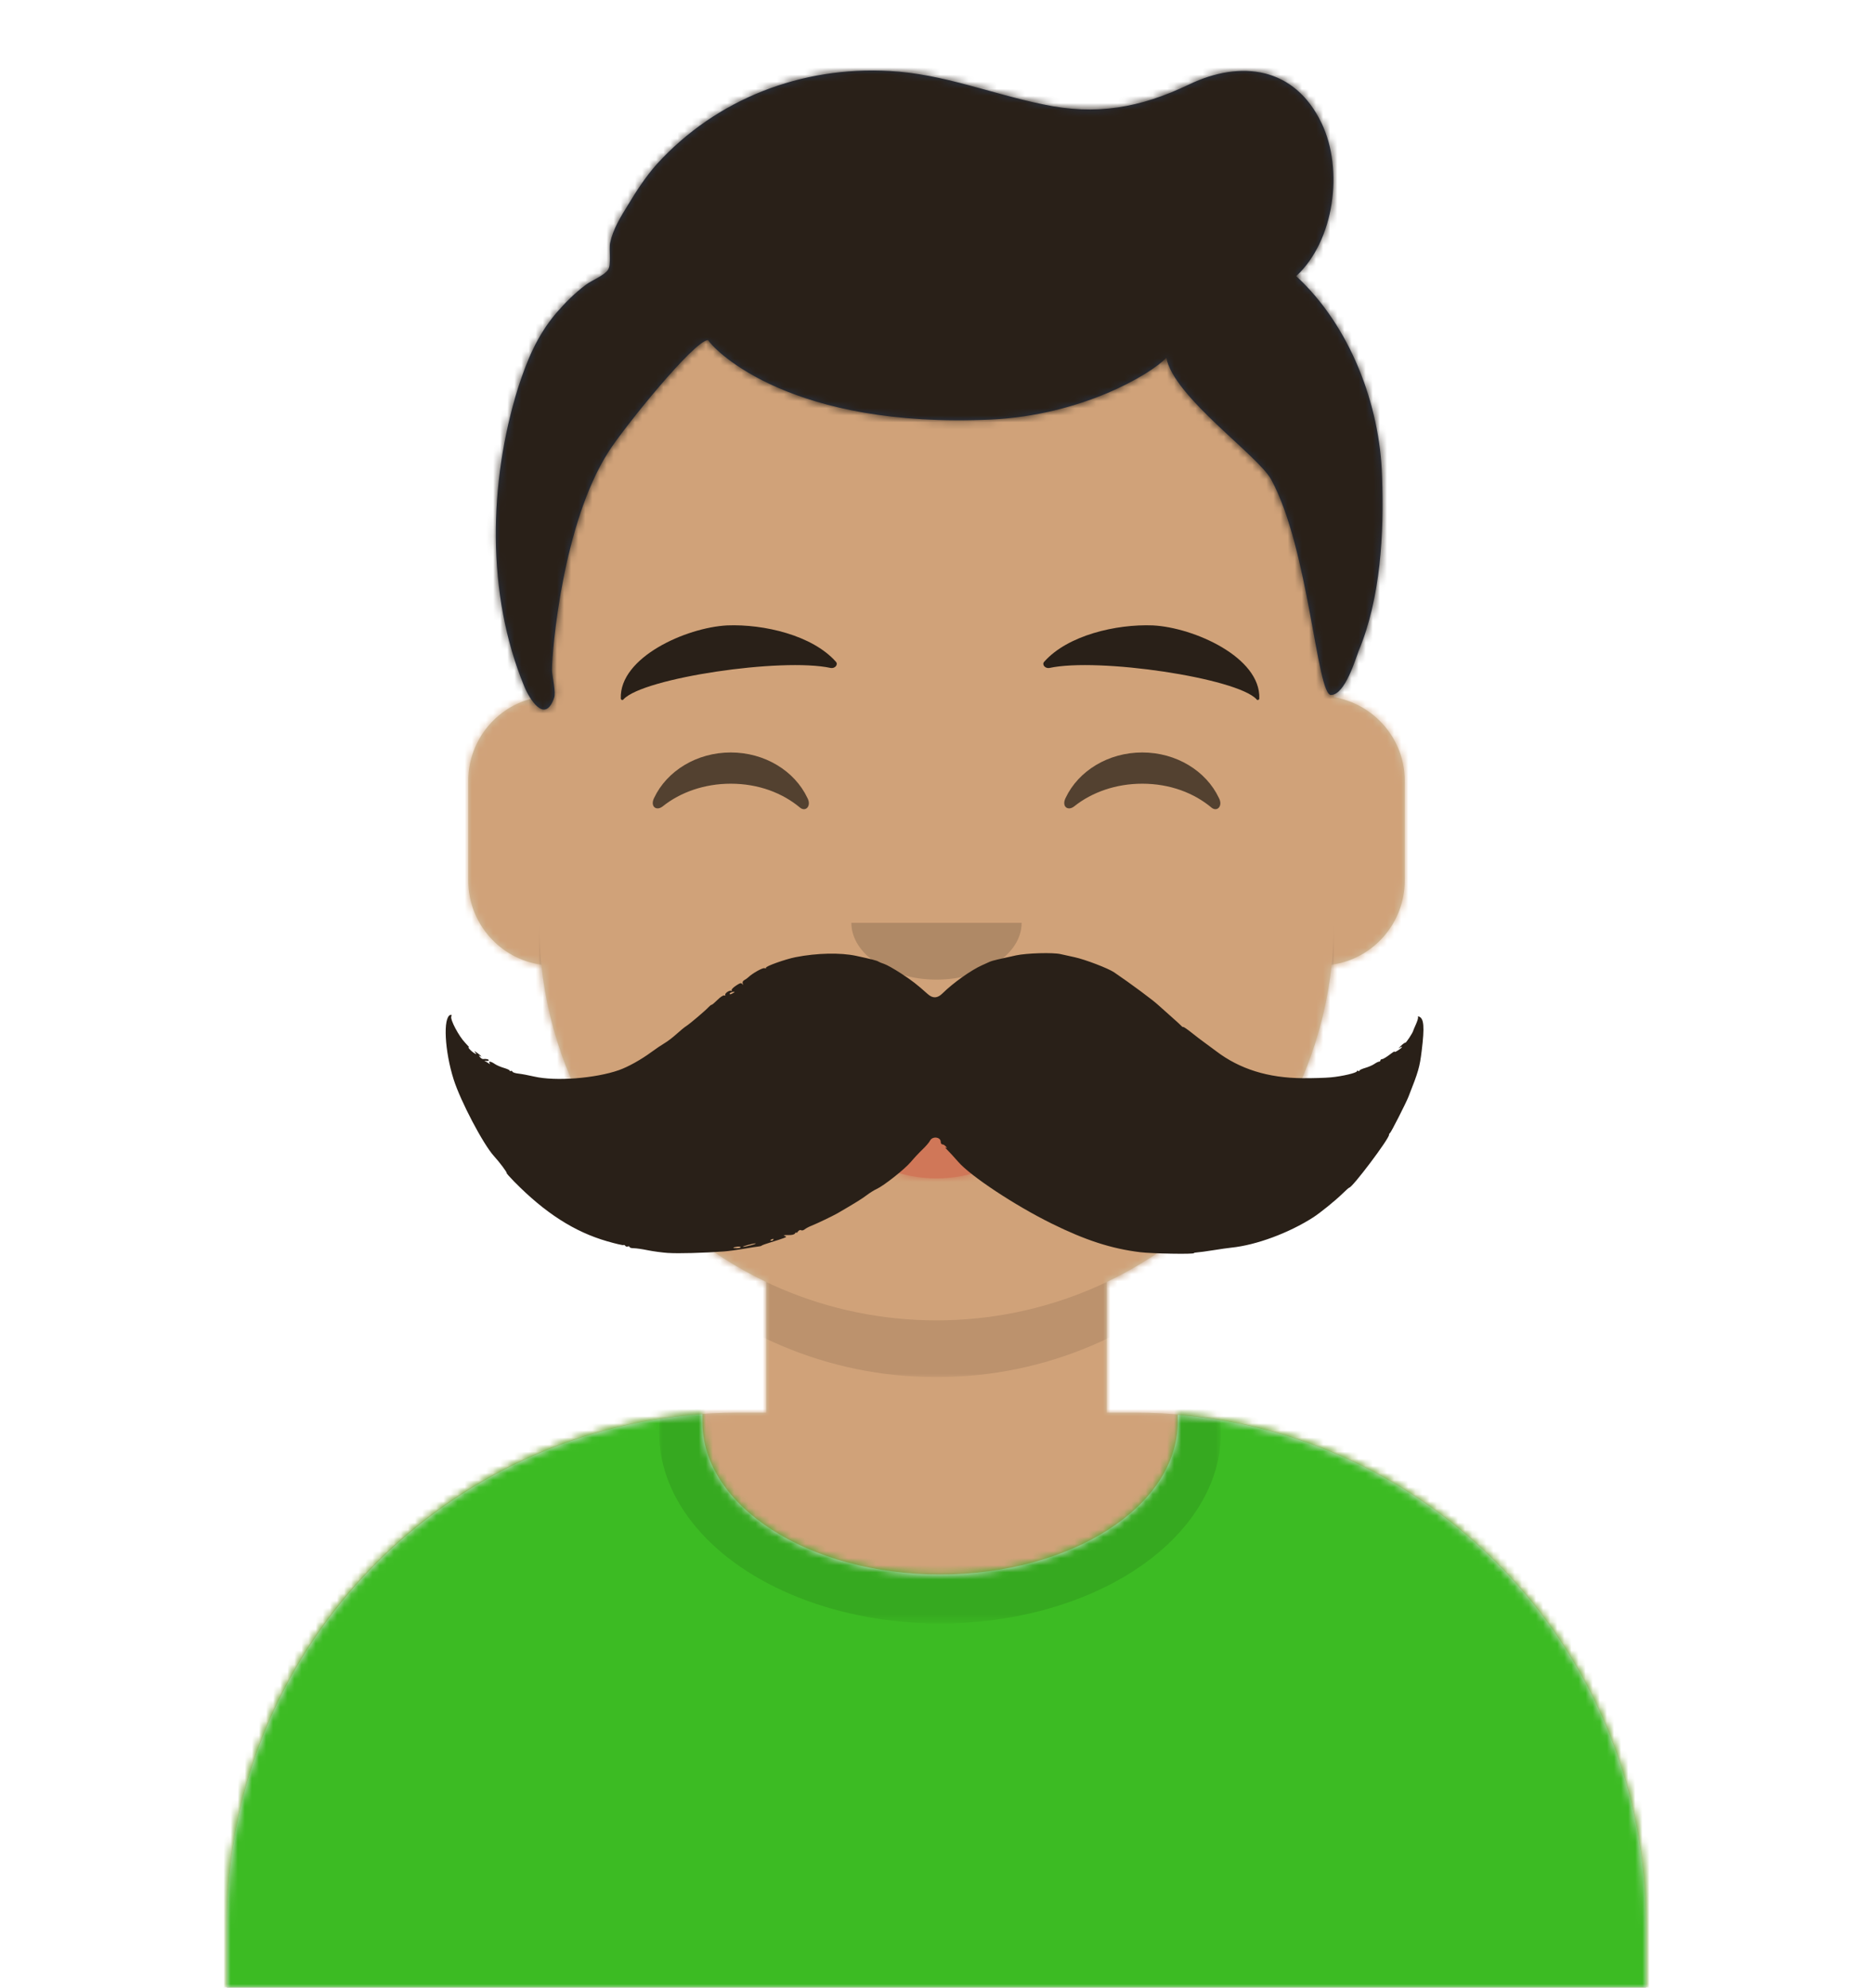 <?xml version="1.0" encoding="UTF-8" standalone="no"?>
<svg
   xmlns:dc="http://purl.org/dc/elements/1.1/"
   xmlns:cc="http://creativecommons.org/ns#"
   xmlns:rdf="http://www.w3.org/1999/02/22-rdf-syntax-ns#"
   xmlns:svg="http://www.w3.org/2000/svg"
   xmlns="http://www.w3.org/2000/svg"
   xmlns:sodipodi="http://sodipodi.sourceforge.net/DTD/sodipodi-0.dtd"
   xmlns:inkscape="http://www.inkscape.org/namespaces/inkscape"
   inkscape:version="1.0 (4035a4fb49, 2020-05-01)"
   sodipodi:docname="avataaars.svg"
   xml:space="preserve"
   style="enable-background:new 0 0 264 280;"
   viewBox="0 0 264 280"
   y="0px"
   x="0px"
   id="Layer_1"
   version="1.1"><defs
   id="defs181"><inkscape:path-effect
   simplify_just_coalesce="false"
   simplify_individual_paths="false"
   helper_size="0"
   smooth_angles="360"
   threshold="0"
   steps="1"
   lpeversion="1"
   is_visible="true"
   id="path-effect1010"
   effect="simplify" />
		
	
			
			
			<defs
   id="defs27">
				<filter
   height="280"
   width="265"
   y="0"
   x="-1"
   filterUnits="userSpaceOnUse"
   id="Adobe_OpacityMaskFilter_1_">
					<feColorMatrix
   id="feColorMatrix24"
   values="1 0 0 0 0  0 1 0 0 0  0 0 1 0 0  0 0 0 1 0"
   type="matrix" />
				</filter>
			</defs>
			<mask
   id="mask-4_1_"
   height="280"
   width="265"
   y="0"
   x="-1"
   maskUnits="userSpaceOnUse">
				<g
   id="g30"
   class="st5">
					<path
   d="m 12,160 c 0,66.3 53.7,120 120,120 66.3,0 120,-53.7 120,-120 h 12 V 0 H 0 v 160 z"
   class="st2"
   id="path-3_1_" />
				</g>
			</mask>
			
		
				
				<defs
   id="defs12">
					<filter
   id="Adobe_OpacityMaskFilter"
   filterUnits="userSpaceOnUse"
   x="0"
   y="0"
   width="240"
   height="240">
						<feColorMatrix
   type="matrix"
   values="1 0 0 0 0  0 1 0 0 0  0 0 1 0 0  0 0 0 1 0"
   id="feColorMatrix9" />
					</filter>
				</defs>
				<mask
   maskUnits="userSpaceOnUse"
   x="0"
   y="0"
   width="240"
   height="240"
   id="mask-2_1_">
					<g
   class="st1"
   id="g15">
						<circle
   id="path-1_1_"
   class="st2"
   cx="120"
   cy="120"
   r="120" />
					</g>
				</mask>
				
			
			
				
				
				
				
			
					
				
					
				
					
					<defs
   id="defs40">
						<filter
   height="244"
   width="264"
   y="0"
   x="-32"
   filterUnits="userSpaceOnUse"
   id="Adobe_OpacityMaskFilter_2_">
							<feColorMatrix
   id="feColorMatrix37"
   values="1 0 0 0 0  0 1 0 0 0  0 0 1 0 0  0 0 0 1 0"
   type="matrix" />
						</filter>
					</defs>
					<mask
   id="mask-6_1_"
   height="244"
   width="264"
   y="0"
   x="-32"
   maskUnits="userSpaceOnUse">
						<g
   id="g43"
   class="st8">
							<path
   d="M 124,144.6 V 163 h 4 v 0 c 39.8,0 72,32.2 72,72 v 9 H 0 v -9 c 0,-39.8 32.2,-72 72,-72 v 0 h 4 V 144.6 C 58.8,136.4 46.4,119.7 44.3,99.9 38.5,99.1 34,94.1 34,88 V 74 C 34,68.1 38.3,63.1 44,62.2 V 56 56 C 44,25.1 69.1,0 100,0 v 0 0 c 30.9,0 56,25.1 56,56 v 6.2 c 5.7,1 10,5.9 10,11.8 v 14 c 0,6.1 -4.5,11.1 -10.3,11.9 -2.1,19.8 -14.5,36.5 -31.7,44.7 z"
   class="st2"
   id="path-5_1_" />
						</g>
					</mask>
					
					<defs
   id="defs54">
						<filter
   height="79"
   width="112"
   y="79"
   x="44"
   filterUnits="userSpaceOnUse"
   id="Adobe_OpacityMaskFilter_3_">
							<feColorMatrix
   id="feColorMatrix51"
   values="1 0 0 0 0  0 1 0 0 0  0 0 1 0 0  0 0 0 1 0"
   type="matrix" />
						</filter>
					</defs>
					<mask
   id="mask-6_2_"
   height="79"
   width="112"
   y="79"
   x="44"
   maskUnits="userSpaceOnUse">
						<g
   id="g57"
   class="st11">
							<path
   d="M 124,144.6 V 163 h 4 v 0 c 39.8,0 72,32.2 72,72 v 9 H 0 v -9 c 0,-39.8 32.2,-72 72,-72 v 0 h 4 V 144.6 C 58.8,136.4 46.4,119.7 44.3,99.9 38.5,99.1 34,94.1 34,88 V 74 C 34,68.1 38.3,63.1 44,62.2 V 56 56 C 44,25.1 69.1,0 100,0 v 0 0 c 30.9,0 56,25.1 56,56 v 6.2 c 5.7,1 10,5.9 10,11.8 v 14 c 0,6.1 -4.5,11.1 -10.3,11.9 -2.1,19.8 -14.5,36.5 -31.7,44.7 z"
   class="st2"
   id="path-5_2_" />
						</g>
					</mask>
					
				
					
					<defs
   id="defs68">
						<filter
   height="110"
   width="264"
   y="0"
   x="0"
   filterUnits="userSpaceOnUse"
   id="Adobe_OpacityMaskFilter_4_">
							<feColorMatrix
   id="feColorMatrix65"
   values="1 0 0 0 0  0 1 0 0 0  0 0 1 0 0  0 0 0 1 0"
   type="matrix" />
						</filter>
					</defs>
					<mask
   id="react-mask-952_1_"
   height="110"
   width="264"
   y="0"
   x="0"
   maskUnits="userSpaceOnUse">
						<g
   id="g71"
   class="st13">
							<path
   d="m 166,29.3 c 37,3 66,34 66,71.8 V 110 H 32 v -8.9 C 32,63 61.6,31.8 99,29.2 c 0,0.4 0,0.7 0,1.1 0,11.9 15,21.5 33.5,21.5 18.5,0 33.5,-9.6 33.5,-21.5 0,-0.3 0,-0.7 0,-1 z"
   class="st2"
   id="react-path-951_1_" />
						</g>
					</mask>
					
					<defs
   id="defs81">
						<filter
   height="53.8"
   width="79.3"
   y="4.9"
   x="92.9"
   filterUnits="userSpaceOnUse"
   id="Adobe_OpacityMaskFilter_5_">
							<feColorMatrix
   id="feColorMatrix78"
   values="1 0 0 0 0  0 1 0 0 0  0 0 1 0 0  0 0 0 1 0"
   type="matrix" />
						</filter>
					</defs>
					<mask
   id="react-mask-952_2_"
   height="53.8"
   width="79.3"
   y="4.9"
   x="92.9"
   maskUnits="userSpaceOnUse">
						<g
   id="g84"
   class="st15">
							<path
   d="m 166,29.3 c 37,3 66,34 66,71.8 V 110 H 32 v -8.9 C 32,63 61.6,31.8 99,29.2 c 0,0.4 0,0.7 0,1.1 0,11.9 15,21.5 33.5,21.5 18.5,0 33.5,-9.6 33.5,-21.5 0,-0.3 0,-0.7 0,-1 z"
   class="st2"
   id="react-path-951_2_" />
						</g>
					</mask>
					
				
					
					
					
					
				
					<defs
   id="defs142">
						<filter
   height="280"
   width="264"
   y="0"
   x="-1"
   filterUnits="userSpaceOnUse"
   id="Adobe_OpacityMaskFilter_8_">
							<feColorMatrix
   id="feColorMatrix139"
   values="1 0 0 0 0  0 1 0 0 0  0 0 1 0 0  0 0 0 1 0"
   type="matrix" />
						</filter>
					</defs>
					<mask
   id="react-mask-925_1_"
   height="280"
   width="264"
   y="0"
   x="-1"
   maskUnits="userSpaceOnUse">
						<g
   id="g145"
   class="st25">
							<rect
   y="0"
   x="0"
   height="280"
   width="264"
   class="st2"
   id="react-path-927_1_" />
						</g>
					</mask>
					
				
						
						
					
						
					
							
							<defs
   id="defs154">
								<filter
   height="280"
   width="264"
   y="0"
   x="0"
   filterUnits="userSpaceOnUse"
   id="Adobe_OpacityMaskFilter_9_">
									<feColorMatrix
   id="feColorMatrix151"
   values="1 0 0 0 0  0 1 0 0 0  0 0 1 0 0  0 0 0 1 0"
   type="matrix" />
								</filter>
							</defs>
							<mask
   id="react-mask-924_1_"
   height="280"
   width="264"
   y="0"
   x="0"
   maskUnits="userSpaceOnUse">
								<g
   id="g157"
   class="st28">
									<path
   d="m 183.7,38.9 c 5.4,-5 6.7,-15 3.6,-21.5 -3.8,-8 -11.4,-9 -18.7,-5.5 -6.9,3.3 -13.1,4.4 -20.6,2.8 C 140.7,13.2 133.9,10.4 126.4,10 114,9.3 102,13.9 93.6,23.1 c -1.6,1.8 -2.9,3.8 -4.1,5.8 -1,1.6 -2.1,3.4 -2.5,5.3 -0.2,0.9 0.2,3.1 -0.3,3.8 -0.5,0.8 -2.3,1.5 -3.1,2.1 -1.6,1.2 -2.9,2.5 -4.2,4 -2.7,3.2 -4.1,6.6 -5.4,10.6 -4.1,13.2 -4.5,29 0.9,42 0.7,1.7 2.9,5.4 4.2,1.6 0.3,-0.7 -0.3,-3.2 -0.3,-3.9 0,-2.7 1.5,-20.7 8,-30.8 2.1,-3.3 12,-15.6 14,-15.7 1.1,1.7 11.9,12.5 39.9,11.2 12.7,-0.6 22.4,-6.3 24.7,-8.7 1,5.5 13,13.8 14.8,17.2 5.3,9.8 6.4,30.3 8.4,30.3 2,0 3.5,-5.2 3.9,-6.2 3.1,-7.4 3.6,-16.6 3.3,-24.6 C 195.5,57 191.3,45.9 183.7,38.9 Z"
   class="st2"
   id="react-path-926_1_" />
								</g>
							</mask>
							
						</defs><sodipodi:namedview
   inkscape:current-layer="g176"
   inkscape:window-maximized="1"
   inkscape:window-y="-8"
   inkscape:window-x="-8"
   inkscape:cy="185.77017"
   inkscape:cx="92.682752"
   inkscape:zoom="2.2905209"
   showgrid="false"
   id="namedview179"
   inkscape:window-height="1055"
   inkscape:window-width="1920"
   inkscape:pageshadow="2"
   inkscape:pageopacity="0"
   guidetolerance="10"
   gridtolerance="10"
   objecttolerance="10"
   borderopacity="1"
   bordercolor="#666666"
   pagecolor="#ffffff" />
<style
   id="style2"
   type="text/css">
	.st0{fill-rule:evenodd;clip-rule:evenodd;fill:#E6E6E6;}
	.st1{filter:url(#Adobe_OpacityMaskFilter);}
	.st2{fill-rule:evenodd;clip-rule:evenodd;fill:#FFFFFF;}
	.st3{mask:url(#mask-2_1_);}
	.st4{fill-rule:evenodd;clip-rule:evenodd;fill:#2C3E50;}
	.st5{filter:url(#Adobe_OpacityMaskFilter_1_);}
	.st6{mask:url(#mask-4_1_);}
	.st7{fill-rule:evenodd;clip-rule:evenodd;fill:#D0C6AC;}
	.st8{filter:url(#Adobe_OpacityMaskFilter_2_);}
	.st9{mask:url(#mask-6_1_);}
	.st10{fill-rule:evenodd;clip-rule:evenodd;fill:#EDB98A;}
	.st11{filter:url(#Adobe_OpacityMaskFilter_3_);}
	.st12{mask:url(#mask-6_2_);fill-rule:evenodd;clip-rule:evenodd;fill-opacity:0.1;}
	.st13{filter:url(#Adobe_OpacityMaskFilter_4_);}
	.st14{mask:url(#react-mask-952_1_);}
	.st15{filter:url(#Adobe_OpacityMaskFilter_5_);}
	.st16{opacity:0.6;mask:url(#react-mask-952_2_);}
	.st17{fill-rule:evenodd;clip-rule:evenodd;fill-opacity:0.16;}
	.st18{fill-rule:evenodd;clip-rule:evenodd;fill-opacity:0.7;}
	.st19{filter:url(#Adobe_OpacityMaskFilter_6_);}
	.st20{mask:url(#react-mask-934_1_);fill-rule:evenodd;clip-rule:evenodd;fill:#FFFFFF;}
	.st21{filter:url(#Adobe_OpacityMaskFilter_7_);}
	.st22{mask:url(#react-mask-934_2_);}
	.st23{fill-rule:evenodd;clip-rule:evenodd;fill:#FF4F6D;}
	.st24{fill-rule:evenodd;clip-rule:evenodd;fill-opacity:0.6;}
	.st25{filter:url(#Adobe_OpacityMaskFilter_8_);}
	.st26{mask:url(#react-mask-925_1_);}
	.st27{fill-rule:evenodd;clip-rule:evenodd;fill:#28354B;}
	.st28{filter:url(#Adobe_OpacityMaskFilter_9_);}
	.st29{mask:url(#react-mask-924_1_);}
	.st30{fill-rule:evenodd;clip-rule:evenodd;fill:#4A312C;}
</style>
<desc
   id="desc4">Created with getavataaars.com</desc>
<g
   id="g176">
	<circle
   style="fill:#ffffff;fill-opacity:0.267;stroke-width:1.062"
   id="circle6"
   r="127.422"
   cy="159.127"
   cx="132"
   class="st0" />
<g
   transform="translate(32,36)"
   id="g35">
						<path
   id="path33"
   d="M 124,144.6 V 163 h 4 v 0 c 39.8,0 72,32.2 72,72 v 9 H 0 v -9 c 0,-39.8 32.2,-72 72,-72 v 0 h 4 V 144.6 C 58.8,136.4 46.4,119.7 44.3,99.9 38.5,99.1 34,94.1 34,88 V 74 C 34,68.1 38.3,63.1 44,62.2 V 56 56 C 44,25.1 69.1,0 100,0 v 0 0 c 30.9,0 56,25.1 56,56 v 6.2 c 5.7,1 10,5.9 10,11.8 v 14 c 0,6.1 -4.5,11.1 -10.3,11.9 -2.1,19.8 -14.5,36.5 -31.7,44.7 z"
   class="st7" />
					</g><g
   style="fill:#d0a279;fill-opacity:1"
   transform="translate(32,36)"
   id="g49"
   mask="url(#mask-6_1_)"
   class="st9">
						<g
   style="fill:#d0a279;fill-opacity:1"
   transform="translate(-32)"
   id="Color">
							<rect
   style="fill:#d0a279;fill-opacity:1"
   y="0"
   x="0"
   id="rect46"
   height="244"
   width="264"
   class="st10" />
						</g>
					</g><path
   transform="translate(32,36)"
   mask="url(#mask-6_2_)"
   d="m 156,79 v 23 c 0,30.9 -25.1,56 -56,56 -30.9,0 -56,-25.1 -56,-56 V 79 94 c 0,30.9 25.1,56 56,56 30.9,0 56,-25.1 56,-56 z"
   class="st12"
   id="Neck-Shadow" /><g
   transform="translate(0,170)"
   id="Clothes">
						<path
   id="path62"
   d="m 166,29.3 c 37,3 66,34 66,71.8 V 110 H 32 v -8.9 C 32,63 61.6,31.8 99,29.2 c 0,0.4 0,0.7 0,1.1 0,11.9 15,21.5 33.5,21.5 18.5,0 33.5,-9.6 33.5,-21.5 0,-0.3 0,-0.7 0,-1 z"
   class="st0" />
					</g><g
   style="fill:#3cbb23;fill-opacity:1"
   transform="translate(0,170)"
   id="g76"
   mask="url(#react-mask-952_1_)"
   class="st14">
						<rect
   style="fill:#3cbb23;fill-opacity:1"
   y="0"
   x="0"
   id="rect74"
   height="110"
   width="264"
   class="st2" />
					</g><g
   transform="translate(0,170)"
   mask="url(#react-mask-952_2_)"
   class="st16"
   id="Shadowy">
						<g
   id="g89"
   transform="translate(92,4)">
							<ellipse
   id="ellipse87"
   ry="26.9"
   rx="39.6"
   cy="27.8"
   cx="40.5"
   class="st17" />
						</g>
					</g><g
   style="fill:#d07758;fill-opacity:1"
   id="g123"
   transform="translate(78,134)">
						<g
   style="fill:#d07758;fill-opacity:1"
   id="Mouth">
							<path
   style="fill:#d07758;fill-opacity:1"
   id="path94"
   d="M 35.1,15.1 C 36.2,24.6 44.2,32 54,32 c 9.8,0 17.9,-7.4 18.9,-17 0.1,-0.8 -0.8,-2 -1.8,-2 -14.9,0 -26.3,0 -34,0 -1.1,0 -2.1,1.2 -2,2.1 z"
   class="st18" />
						</g>
						<defs
   id="defs100">
							<filter
   height="16"
   width="31"
   y="2"
   x="39"
   filterUnits="userSpaceOnUse"
   id="Adobe_OpacityMaskFilter_6_">
								<feColorMatrix
   id="feColorMatrix97"
   values="1 0 0 0 0  0 1 0 0 0  0 0 1 0 0  0 0 0 1 0"
   type="matrix" />
							</filter>
						</defs>
						<mask
   id="react-mask-934_1_"
   height="16"
   width="31"
   y="2"
   x="39"
   maskUnits="userSpaceOnUse">
							<g
   id="g103"
   class="st19">
								<path
   d="M 35.1,15.1 C 36.2,24.6 44.2,32 54,32 c 9.8,0 17.9,-7.4 18.9,-17 0.1,-0.8 -0.8,-2 -1.8,-2 -14.9,0 -26.3,0 -34,0 -1.1,0 -2.1,1.2 -2,2.1 z"
   class="st2"
   id="react-path-933_1_" />
							</g>
						</mask>
						<path
   style="fill:#d07758;fill-opacity:1"
   mask="url(#react-mask-934_1_)"
   d="m 44,2 h 21 c 2.8,0 5,2.2 5,5 v 6 c 0,2.8 -2.2,5 -5,5 H 44 c -2.8,0 -5,-2.2 -5,-5 V 7 c 0,-2.8 2.2,-5 5,-5 z"
   class="st20"
   id="Teeth" />
						<defs
   id="defs110">
							<filter
   height="22"
   width="32"
   y="24"
   x="38"
   filterUnits="userSpaceOnUse"
   id="Adobe_OpacityMaskFilter_7_">
								<feColorMatrix
   id="feColorMatrix107"
   values="1 0 0 0 0  0 1 0 0 0  0 0 1 0 0  0 0 0 1 0"
   type="matrix" />
							</filter>
						</defs>
						<mask
   id="react-mask-934_2_"
   height="22"
   width="32"
   y="24"
   x="38"
   maskUnits="userSpaceOnUse">
							<g
   id="g113"
   class="st21">
								<path
   d="M 35.1,15.1 C 36.2,24.6 44.2,32 54,32 c 9.8,0 17.9,-7.4 18.9,-17 0.1,-0.8 -0.8,-2 -1.8,-2 -14.9,0 -26.3,0 -34,0 -1.1,0 -2.1,1.2 -2,2.1 z"
   class="st2"
   id="react-path-933_2_" />
							</g>
						</mask>
						<g
   style="fill:#d07758;fill-opacity:1"
   mask="url(#react-mask-934_2_)"
   class="st22"
   id="Tongue">
							<g
   style="fill:#d07758;fill-opacity:1"
   id="g120"
   transform="translate(38,24)">
								<circle
   style="fill:#d07758;fill-opacity:1"
   id="circle116"
   r="11"
   cy="11"
   cx="11"
   class="st23" />
								<circle
   style="fill:#d07758;fill-opacity:1"
   id="circle118"
   r="11"
   cy="11"
   cx="21"
   class="st23" />
							</g>
						</g>
					</g><g
   id="g126"
   transform="translate(104,122)">
						<path
   d="m 16,8 c 0,4.4 5.4,8 12,8 v 0 c 6.6,0 12,-3.6 12,-8"
   class="st17"
   id="Nose" />
					</g><g
   id="g131"
   transform="translate(76,90)">
						<path
   d="M 16.2,22.4 C 18,18.6 22.2,16 27,16 c 4.8,0 9,2.6 10.8,6.4 0.6,1.1 -0.2,2 -1,1.4 -2.5,-2.1 -5.9,-3.4 -9.8,-3.4 -3.7,0 -7.1,1.2 -9.6,3.2 -0.9,0.7 -1.8,0 -1.2,-1.2 z"
   class="st24"
   id="Squint" />
						<path
   id="path129"
   d="M 74.2,22.4 C 76,18.6 80.2,16 85,16 c 4.8,0 9,2.6 10.8,6.4 0.6,1.1 -0.2,2 -1,1.4 -2.5,-2.1 -5.9,-3.4 -9.8,-3.4 -3.7,0 -7.1,1.2 -9.6,3.2 -0.9,0.7 -1.8,0 -1.2,-1.2 z"
   class="st24" />
					</g><path
   style="fill:#292018;fill-opacity:1"
   id="Eyebrow"
   class="st24"
   d="m 102.5,88.1 c -5.8,0.3 -15.2,4.5 -15,10.3 0,0.2 0.3,0.3 0.4,0.1 2.8,-3 22.3,-5.9 29.2,-4.4 0.6,0.1 1.1,-0.5 0.7,-0.9 -3.3,-3.7 -10.1,-5.3 -15.3,-5.1" /><path
   style="fill:#292018;fill-opacity:1"
   class="st24"
   d="m 162.5,88.1 c 5.8,0.3 15.2,4.5 15,10.3 0,0.2 -0.3,0.3 -0.4,0.1 -2.8,-3 -22.3,-5.9 -29.2,-4.4 -0.6,0.1 -1.1,-0.5 -0.7,-0.9 3.3,-3.7 10.1,-5.3 15.3,-5.1"
   id="path134" /><g
   transform="translate(-1)"
   id="Short-Hair">
								<path
   id="path148"
   d="m 183.7,38.9 c 5.4,-5 6.7,-15 3.6,-21.5 -3.8,-8 -11.4,-9 -18.7,-5.5 -6.9,3.3 -13.1,4.4 -20.6,2.8 C 140.7,13.2 133.9,10.4 126.4,10 114,9.3 102,13.9 93.6,23.1 c -1.6,1.8 -2.9,3.8 -4.1,5.8 -1,1.6 -2.1,3.4 -2.5,5.3 -0.2,0.9 0.2,3.1 -0.3,3.8 -0.5,0.8 -2.3,1.5 -3.1,2.1 -1.6,1.2 -2.9,2.5 -4.2,4 -2.7,3.2 -4.1,6.6 -5.4,10.6 -4.1,13.2 -4.5,29 0.9,42 0.7,1.7 2.9,5.4 4.2,1.6 0.3,-0.7 -0.3,-3.2 -0.3,-3.9 0,-2.7 1.5,-20.7 8,-30.8 2.1,-3.3 12,-15.6 14,-15.7 1.1,1.7 11.9,12.5 39.9,11.2 12.7,-0.6 22.4,-6.3 24.7,-8.7 1,5.5 13,13.8 14.8,17.2 5.3,9.8 6.4,30.3 8.4,30.3 2,0 3.5,-5.2 3.9,-6.2 3.1,-7.4 3.6,-16.6 3.3,-24.6 C 195.5,57 191.3,45.9 183.7,38.9 Z"
   class="st27" />
							</g><g
   transform="translate(-1)"
   id="g164"
   mask="url(#react-mask-924_1_)"
   class="st29">
								<g
   id="g162">
									<rect
   style="fill:#292018;fill-opacity:1"
   y="-67.67"
   x="1.873"
   id="rect160"
   height="280"
   width="264"
   class="st30" />
								</g>
							</g><rect
   y="53.407"
   x="-101.257"
   height="51.246"
   width="32.723"
   id="rect1497"
   style="font-variation-settings:'wght' 400;fill:#edb98a;fill-opacity:1;stroke:none;stroke-width:1.512;stroke-linecap:round;stroke-linejoin:round;stroke-opacity:1;paint-order:markers fill stroke" /></g>
<path
   sodipodi:nodetypes="csssccssssssccscsssccscsssssssscsssssssssssccccssssscssssssscssssssssscsscccscssssssssssscccsccssssssscssscssssssssssssssssccsscssccssccscsssscscsscsssssscss"
   id="path1026"
   d="m 94.217,176.513 c -0.862,-0.06 -2.181,-0.236 -2.931,-0.392 -0.75,-0.156 -1.632,-0.283 -1.958,-0.283 -0.327,0 -0.594,-0.076 -0.594,-0.169 0,-0.093 -0.11,-0.127 -0.243,-0.075 -0.134,0.051 -0.296,0.009 -0.36,-0.095 -0.064,-0.104 -0.179,-0.15 -0.255,-0.103 -0.076,0.047 -1.109,-0.193 -2.294,-0.535 -4.619,-1.329 -8.764,-3.989 -13.121,-8.42 -0.61,-0.621 -1.082,-1.157 -1.048,-1.191 0.082,-0.082 -0.98,-1.501 -1.791,-2.393 -1.514,-1.664 -4.7,-7.717 -5.675,-10.78 -1.277,-4.011 -1.521,-8.761 -0.468,-9.106 0.172,-0.057 0.211,0.009 0.13,0.22 -0.172,0.449 1.062,2.782 1.962,3.711 0.424,0.437 0.659,0.729 0.522,0.649 -0.137,-0.081 -0.093,0.031 0.097,0.248 0.19,0.217 0.504,0.478 0.696,0.581 0.324,0.173 0.331,0.163 0.089,-0.136 -0.187,-0.231 -0.101,-0.206 0.305,0.091 0.554,0.406 0.778,0.671 0.348,0.413 -0.146,-0.087 -0.138,-0.033 0.023,0.166 0.132,0.163 0.328,0.286 0.435,0.274 0.44,-0.052 0.804,0.028 0.804,0.176 0,0.087 -0.176,0.125 -0.392,0.085 -0.215,-0.04 -0.274,-0.022 -0.131,0.04 0.144,0.062 0.374,0.2 0.512,0.307 0.192,0.148 0.22,0.143 0.12,-0.023 -0.193,-0.322 0.202,-0.266 0.733,0.104 0.254,0.177 0.834,0.429 1.289,0.56 0.455,0.131 0.827,0.305 0.827,0.385 0,0.081 0.072,0.102 0.159,0.048 0.088,-0.054 0.188,-0.011 0.224,0.095 0.035,0.107 0.414,0.23 0.842,0.275 0.427,0.045 1.43,0.232 2.227,0.417 2.988,0.691 8.629,0.261 11.952,-0.911 1.284,-0.453 3.12,-1.477 4.583,-2.555 0.605,-0.446 1.437,-1.007 1.848,-1.246 0.411,-0.239 1.165,-0.815 1.674,-1.279 0.509,-0.464 1.127,-0.969 1.372,-1.121 0.487,-0.302 2.713,-2.192 3.165,-2.688 0.155,-0.17 0.34,-0.309 0.412,-0.309 0.072,0 0.447,-0.317 0.835,-0.704 0.399,-0.399 0.809,-0.664 0.946,-0.611 0.133,0.051 0.197,0.021 0.143,-0.067 -0.129,-0.208 0.607,-0.725 0.832,-0.585 0.095,0.059 0.123,0.026 0.061,-0.073 -0.061,-0.099 0.211,-0.393 0.605,-0.654 0.578,-0.383 0.748,-0.429 0.884,-0.239 0.128,0.179 0.145,0.163 0.071,-0.067 -0.061,-0.189 0.026,-0.368 0.231,-0.478 0.18,-0.097 0.432,-0.276 0.559,-0.399 0.57,-0.55 2,-1.356 2.277,-1.284 0.168,0.044 0.267,0.018 0.221,-0.057 -0.119,-0.193 2.718,-1.207 4.175,-1.493 3.006,-0.589 6.313,-0.66 8.529,-0.185 2.121,0.455 2.942,0.666 3.133,0.804 0.096,0.069 0.462,0.219 0.814,0.332 0.352,0.113 1.409,0.707 2.35,1.319 1.564,1.018 2.259,1.554 3.778,2.916 0.729,0.654 1.38,0.627 2.1,-0.087 1.469,-1.457 4.026,-3.275 5.58,-3.966 0.479,-0.213 0.988,-0.443 1.131,-0.511 0.244,-0.116 1.391,-0.39 3.655,-0.874 1.517,-0.324 5.166,-0.429 6.269,-0.18 0.525,0.119 1.425,0.318 2,0.442 1.483,0.321 4.727,1.564 5.559,2.13 2.371,1.612 5.514,3.943 6.23,4.622 0.122,0.116 0.888,0.797 1.702,1.515 0.814,0.718 1.528,1.37 1.586,1.45 0.059,0.08 0.163,0.13 0.232,0.112 0.069,-0.018 0.609,0.354 1.199,0.827 0.59,0.473 1.343,1.049 1.673,1.28 0.33,0.231 1.127,0.82 1.77,1.308 3.304,2.511 7.31,3.761 12.165,3.794 1.388,0.01 3.184,-0.043 3.99,-0.117 1.608,-0.148 3.669,-0.636 3.669,-0.869 0,-0.081 0.078,-0.1 0.174,-0.04 0.096,0.059 0.174,0.042 0.174,-0.039 0,-0.081 0.372,-0.254 0.827,-0.385 0.455,-0.131 1.035,-0.383 1.289,-0.56 0.254,-0.177 0.548,-0.322 0.653,-0.322 0.105,0 0.191,-0.078 0.191,-0.174 0,-0.096 0.106,-0.174 0.236,-0.174 0.13,0 0.613,-0.288 1.073,-0.639 0.46,-0.352 0.776,-0.541 0.702,-0.421 -0.074,0.12 0.142,0.036 0.481,-0.186 0.339,-0.222 0.584,-0.435 0.545,-0.474 -0.039,-0.039 -0.209,0.033 -0.379,0.159 -0.17,0.126 -0.074,-0.005 0.213,-0.291 0.287,-0.286 0.577,-0.494 0.643,-0.462 0.101,0.049 1.065,-1.417 1.111,-1.69 0.008,-0.048 0.185,-0.466 0.393,-0.93 0.208,-0.463 0.335,-0.913 0.281,-0.999 -0.053,-0.086 0.014,-0.114 0.15,-0.062 0.69,0.265 0.784,1.452 0.376,4.781 -0.288,2.353 -0.46,2.949 -1.875,6.522 -0.367,0.925 -2.466,5.046 -2.602,5.106 -0.072,0.032 -0.131,0.141 -0.131,0.243 0,0.584 -5.17,7.445 -5.61,7.445 -0.052,0 -0.475,0.374 -0.941,0.831 -0.989,0.97 -3.155,2.726 -4.154,3.366 -3.423,2.194 -8.01,3.89 -11.489,4.25 -0.479,0.05 -1.654,0.216 -2.611,0.371 -0.957,0.154 -1.956,0.289 -2.219,0.3 -0.263,0.011 -0.479,0.059 -0.479,0.107 -3.5e-4,0.176 -5.884,0.073 -7.572,-0.133 -4.054,-0.495 -7.706,-1.677 -12.504,-4.047 -5.163,-2.55 -11.394,-6.668 -13.153,-8.692 -0.536,-0.617 -1.21,-1.352 -1.497,-1.633 -0.287,-0.281 -0.405,-0.447 -0.261,-0.368 0.225,0.124 0.228,0.103 0.022,-0.151 -0.131,-0.162 -0.347,-0.295 -0.479,-0.295 -0.132,0 -0.24,-0.154 -0.24,-0.342 0,-0.716 -1.174,-0.856 -1.512,-0.18 -0.12,0.239 -0.592,0.79 -1.05,1.225 -0.458,0.434 -1.198,1.224 -1.644,1.755 -0.87,1.035 -3.816,3.366 -4.835,3.826 -0.341,0.154 -0.972,0.548 -1.403,0.876 -0.658,0.501 -1.678,1.133 -4.087,2.531 -0.626,0.363 -2.943,1.474 -3.659,1.754 -0.383,0.15 -0.828,0.385 -0.99,0.523 -0.162,0.138 -0.389,0.192 -0.505,0.12 -0.123,-0.076 -0.309,0.003 -0.446,0.19 -0.129,0.177 -0.236,0.247 -0.237,0.157 -10e-4,-0.09 -0.077,-0.046 -0.168,0.097 -0.112,0.177 -0.432,0.255 -0.998,0.243 -0.542,-0.011 -0.711,0.028 -0.485,0.111 0.323,0.12 0.315,0.142 -0.121,0.314 -0.258,0.102 -1.042,0.358 -1.741,0.568 -0.699,0.211 -1.31,0.43 -1.358,0.486 -0.048,0.057 -0.244,0.115 -0.435,0.128 -0.191,0.013 -1.131,0.159 -2.089,0.324 -0.957,0.165 -2.211,0.333 -2.785,0.375 -2.952,0.215 -6.439,0.309 -7.833,0.213 z m 10.183,-0.819 c 0,-0.079 -0.235,-0.109 -0.522,-0.067 -0.287,0.042 -0.522,0.107 -0.522,0.144 0,0.037 0.235,0.067 0.522,0.067 0.287,0 0.522,-0.065 0.522,-0.144 z m 1.48,-0.279 c 0.479,-0.133 0.753,-0.248 0.609,-0.254 -0.144,-0.007 -0.653,0.097 -1.131,0.23 -0.479,0.133 -0.753,0.248 -0.609,0.254 0.144,0.007 0.653,-0.097 1.131,-0.23 z m 3.132,-0.794 c 0.061,-0.099 -0.009,-0.128 -0.164,-0.068 -0.302,0.116 -0.357,0.24 -0.106,0.24 0.09,0 0.212,-0.077 0.27,-0.172 z m -5.482,-34.893 c 0,-0.035 -0.157,-0.024 -0.348,0.026 -0.191,0.05 -0.348,0.163 -0.348,0.251 0,0.088 0.156,0.076 0.348,-0.026 0.191,-0.102 0.348,-0.215 0.348,-0.251 z"
   style="fill:#292018;fill-opacity:1;stroke:none;stroke-width:0.174;stroke-opacity:1" /></svg>
